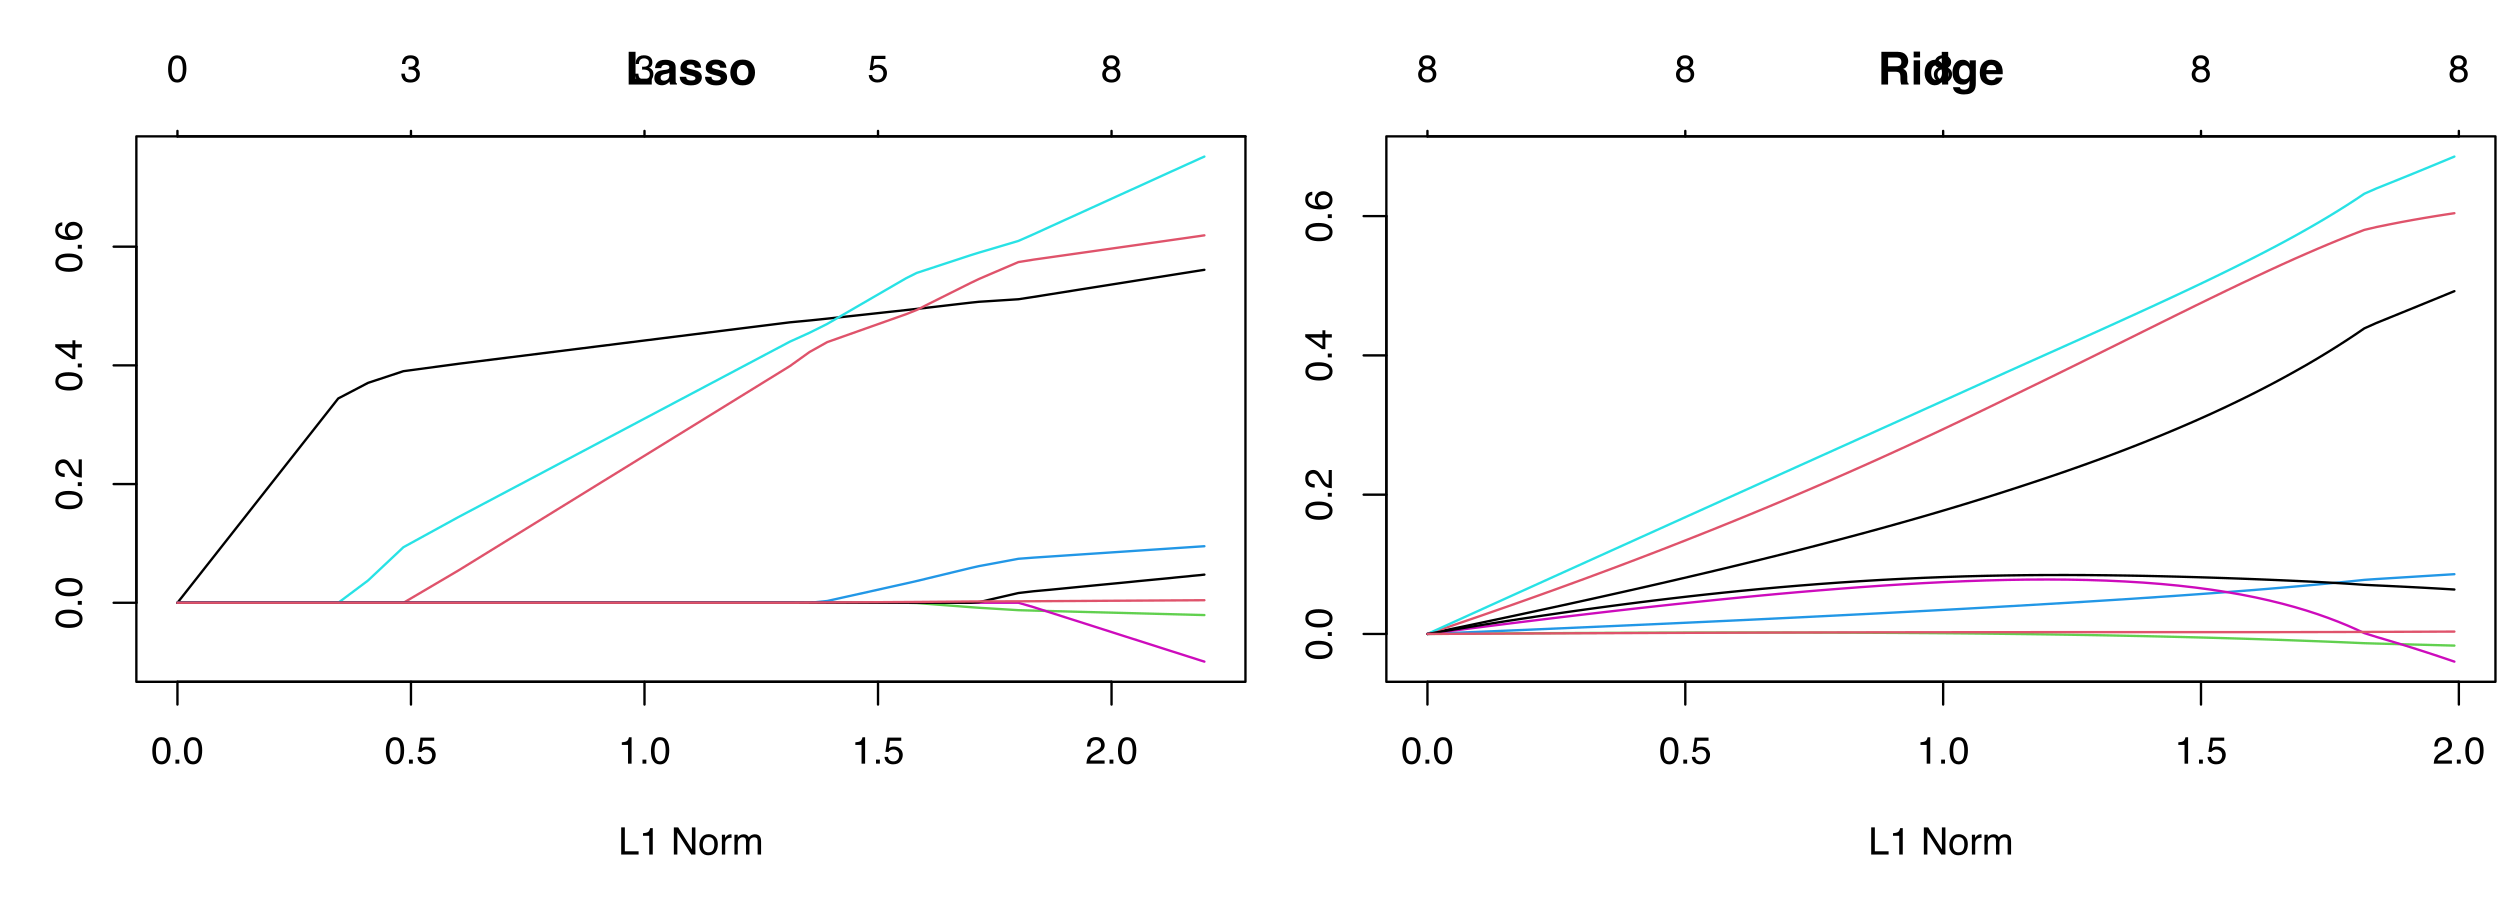 <?xml version="1.0" encoding="UTF-8"?>
<svg xmlns="http://www.w3.org/2000/svg" xmlns:xlink="http://www.w3.org/1999/xlink" width="792pt" height="288pt" viewBox="0 0 792 288" version="1.1">
<defs>
<g>
<symbol overflow="visible" id="glyph0-0">
<path style="stroke:none;" d="M 0.391 0 L 0.391 -8.609 L 7.219 -8.609 L 7.219 0 Z M 6.141 -1.078 L 6.141 -7.531 L 1.469 -7.531 L 1.469 -1.078 Z M 6.141 -1.078 "/>
</symbol>
<symbol overflow="visible" id="glyph0-1">
<path style="stroke:none;" d="M 3.25 -8.391 C 4.332 -8.391 5.117 -7.941 5.609 -7.047 C 5.984 -6.359 6.172 -5.41 6.172 -4.203 C 6.172 -3.066 6 -2.125 5.656 -1.375 C 5.164 -0.301 4.359 0.234 3.234 0.234 C 2.234 0.234 1.484 -0.203 0.984 -1.078 C 0.578 -1.816 0.375 -2.801 0.375 -4.031 C 0.375 -4.977 0.5 -5.797 0.75 -6.484 C 1.207 -7.754 2.039 -8.391 3.25 -8.391 Z M 3.234 -0.734 C 3.785 -0.734 4.223 -0.973 4.547 -1.453 C 4.867 -1.941 5.031 -2.848 5.031 -4.172 C 5.031 -5.117 4.91 -5.898 4.672 -6.516 C 4.441 -7.129 3.988 -7.438 3.312 -7.438 C 2.688 -7.438 2.227 -7.145 1.938 -6.562 C 1.656 -5.977 1.516 -5.117 1.516 -3.984 C 1.516 -3.129 1.609 -2.441 1.797 -1.922 C 2.078 -1.129 2.555 -0.734 3.234 -0.734 Z M 3.234 -0.734 "/>
</symbol>
<symbol overflow="visible" id="glyph0-2">
<path style="stroke:none;" d="M 1.031 -1.281 L 2.25 -1.281 L 2.25 0 L 1.031 0 Z M 1.031 -1.281 "/>
</symbol>
<symbol overflow="visible" id="glyph0-3">
<path style="stroke:none;" d="M 1.484 -2.141 C 1.555 -1.535 1.836 -1.117 2.328 -0.891 C 2.578 -0.773 2.863 -0.719 3.188 -0.719 C 3.812 -0.719 4.273 -0.914 4.578 -1.312 C 4.879 -1.707 5.031 -2.148 5.031 -2.641 C 5.031 -3.223 4.848 -3.676 4.484 -4 C 4.129 -4.32 3.703 -4.484 3.203 -4.484 C 2.836 -4.484 2.523 -4.41 2.266 -4.266 C 2.004 -4.129 1.785 -3.938 1.609 -3.688 L 0.688 -3.734 L 1.328 -8.25 L 5.688 -8.25 L 5.688 -7.234 L 2.125 -7.234 L 1.766 -4.906 C 1.961 -5.051 2.148 -5.16 2.328 -5.234 C 2.641 -5.359 3 -5.422 3.406 -5.422 C 4.176 -5.422 4.828 -5.172 5.359 -4.672 C 5.898 -4.18 6.172 -3.555 6.172 -2.797 C 6.172 -2.004 5.922 -1.301 5.422 -0.688 C 4.93 -0.082 4.148 0.219 3.078 0.219 C 2.398 0.219 1.797 0.023 1.266 -0.359 C 0.742 -0.742 0.453 -1.336 0.391 -2.141 Z M 1.484 -2.141 "/>
</symbol>
<symbol overflow="visible" id="glyph0-4">
<path style="stroke:none;" d="M 1.156 -5.938 L 1.156 -6.75 C 1.914 -6.82 2.441 -6.945 2.734 -7.125 C 3.035 -7.301 3.266 -7.711 3.422 -8.359 L 4.25 -8.359 L 4.25 0 L 3.125 0 L 3.125 -5.938 Z M 1.156 -5.938 "/>
</symbol>
<symbol overflow="visible" id="glyph0-5">
<path style="stroke:none;" d="M 0.375 0 C 0.414 -0.719 0.566 -1.344 0.828 -1.875 C 1.086 -2.414 1.594 -2.906 2.344 -3.344 L 3.469 -4 C 3.969 -4.289 4.32 -4.539 4.531 -4.75 C 4.852 -5.07 5.016 -5.441 5.016 -5.859 C 5.016 -6.348 4.863 -6.734 4.562 -7.016 C 4.27 -7.305 3.883 -7.453 3.406 -7.453 C 2.676 -7.453 2.176 -7.18 1.906 -6.641 C 1.75 -6.336 1.664 -5.93 1.656 -5.422 L 0.578 -5.422 C 0.586 -6.148 0.723 -6.742 0.984 -7.203 C 1.441 -8.016 2.25 -8.422 3.406 -8.422 C 4.363 -8.422 5.062 -8.16 5.5 -7.641 C 5.945 -7.117 6.172 -6.539 6.172 -5.906 C 6.172 -5.238 5.938 -4.664 5.469 -4.188 C 5.195 -3.906 4.707 -3.566 4 -3.172 L 3.188 -2.734 C 2.812 -2.523 2.516 -2.32 2.297 -2.125 C 1.898 -1.789 1.648 -1.414 1.547 -1 L 6.141 -1 L 6.141 0 Z M 0.375 0 "/>
</symbol>
<symbol overflow="visible" id="glyph0-6">
<path style="stroke:none;" d="M 0.922 -8.609 L 2.078 -8.609 L 2.078 -1.031 L 6.438 -1.031 L 6.438 0 L 0.922 0 Z M 0.922 -8.609 "/>
</symbol>
<symbol overflow="visible" id="glyph0-7">
<path style="stroke:none;" d=""/>
</symbol>
<symbol overflow="visible" id="glyph0-8">
<path style="stroke:none;" d="M 0.922 -8.609 L 2.297 -8.609 L 6.641 -1.641 L 6.641 -8.609 L 7.75 -8.609 L 7.75 0 L 6.438 0 L 2.031 -6.969 L 2.031 0 L 0.922 0 Z M 4.25 -8.609 Z M 4.25 -8.609 "/>
</symbol>
<symbol overflow="visible" id="glyph0-9">
<path style="stroke:none;" d="M 3.266 -0.688 C 3.961 -0.688 4.441 -0.945 4.703 -1.469 C 4.961 -2 5.094 -2.586 5.094 -3.234 C 5.094 -3.828 5 -4.305 4.812 -4.672 C 4.508 -5.242 4 -5.531 3.281 -5.531 C 2.633 -5.531 2.164 -5.285 1.875 -4.797 C 1.582 -4.305 1.438 -3.711 1.438 -3.016 C 1.438 -2.348 1.582 -1.789 1.875 -1.344 C 2.164 -0.906 2.629 -0.688 3.266 -0.688 Z M 3.312 -6.453 C 4.113 -6.453 4.789 -6.18 5.344 -5.641 C 5.906 -5.109 6.188 -4.316 6.188 -3.266 C 6.188 -2.254 5.941 -1.414 5.453 -0.75 C 4.961 -0.094 4.203 0.234 3.172 0.234 C 2.305 0.234 1.617 -0.055 1.109 -0.641 C 0.598 -1.234 0.344 -2.02 0.344 -3 C 0.344 -4.051 0.609 -4.891 1.141 -5.516 C 1.68 -6.141 2.406 -6.453 3.312 -6.453 Z M 3.266 -6.422 Z M 3.266 -6.422 "/>
</symbol>
<symbol overflow="visible" id="glyph0-10">
<path style="stroke:none;" d="M 0.797 -6.281 L 1.812 -6.281 L 1.812 -5.188 C 1.883 -5.406 2.082 -5.664 2.406 -5.969 C 2.727 -6.27 3.098 -6.422 3.516 -6.422 C 3.535 -6.422 3.566 -6.414 3.609 -6.406 C 3.66 -6.406 3.742 -6.398 3.859 -6.391 L 3.859 -5.281 C 3.797 -5.289 3.738 -5.297 3.688 -5.297 C 3.633 -5.297 3.578 -5.297 3.516 -5.297 C 2.984 -5.297 2.57 -5.125 2.281 -4.781 C 2 -4.445 1.859 -4.055 1.859 -3.609 L 1.859 0 L 0.797 0 Z M 0.797 -6.281 "/>
</symbol>
<symbol overflow="visible" id="glyph0-11">
<path style="stroke:none;" d="M 0.781 -6.281 L 1.812 -6.281 L 1.812 -5.391 C 2.062 -5.691 2.289 -5.914 2.5 -6.062 C 2.844 -6.301 3.238 -6.422 3.688 -6.422 C 4.188 -6.422 4.586 -6.297 4.891 -6.047 C 5.055 -5.91 5.211 -5.703 5.359 -5.422 C 5.586 -5.766 5.859 -6.016 6.172 -6.172 C 6.492 -6.336 6.852 -6.422 7.25 -6.422 C 8.094 -6.422 8.664 -6.113 8.969 -5.5 C 9.133 -5.176 9.219 -4.734 9.219 -4.172 L 9.219 0 L 8.125 0 L 8.125 -4.359 C 8.125 -4.773 8.02 -5.062 7.812 -5.219 C 7.602 -5.375 7.348 -5.453 7.047 -5.453 C 6.629 -5.453 6.27 -5.312 5.969 -5.031 C 5.676 -4.758 5.531 -4.301 5.531 -3.656 L 5.531 0 L 4.453 0 L 4.453 -4.094 C 4.453 -4.52 4.398 -4.832 4.297 -5.031 C 4.141 -5.32 3.844 -5.469 3.406 -5.469 C 3.008 -5.469 2.645 -5.312 2.312 -5 C 1.988 -4.695 1.828 -4.141 1.828 -3.328 L 1.828 0 L 0.781 0 Z M 0.781 -6.281 "/>
</symbol>
<symbol overflow="visible" id="glyph0-12">
<path style="stroke:none;" d="M 3.125 0.234 C 2.125 0.234 1.398 -0.035 0.953 -0.578 C 0.504 -1.129 0.281 -1.797 0.281 -2.578 L 1.391 -2.578 C 1.43 -2.035 1.531 -1.641 1.688 -1.391 C 1.969 -0.953 2.461 -0.734 3.172 -0.734 C 3.734 -0.734 4.18 -0.879 4.516 -1.172 C 4.848 -1.473 5.016 -1.859 5.016 -2.328 C 5.016 -2.898 4.836 -3.301 4.484 -3.531 C 4.129 -3.77 3.641 -3.891 3.016 -3.891 C 2.941 -3.891 2.867 -3.883 2.797 -3.875 C 2.723 -3.875 2.648 -3.875 2.578 -3.875 L 2.578 -4.812 C 2.691 -4.789 2.785 -4.781 2.859 -4.781 C 2.93 -4.781 3.008 -4.781 3.094 -4.781 C 3.488 -4.781 3.812 -4.844 4.062 -4.969 C 4.508 -5.188 4.734 -5.578 4.734 -6.141 C 4.734 -6.555 4.582 -6.875 4.281 -7.094 C 3.988 -7.32 3.645 -7.438 3.25 -7.438 C 2.551 -7.438 2.066 -7.203 1.797 -6.734 C 1.648 -6.484 1.566 -6.117 1.547 -5.641 L 0.5 -5.641 C 0.5 -6.266 0.625 -6.797 0.875 -7.234 C 1.301 -8.016 2.055 -8.406 3.141 -8.406 C 3.992 -8.406 4.656 -8.211 5.125 -7.828 C 5.594 -7.453 5.828 -6.898 5.828 -6.172 C 5.828 -5.66 5.691 -5.242 5.422 -4.922 C 5.242 -4.723 5.02 -4.566 4.75 -4.453 C 5.188 -4.328 5.531 -4.094 5.781 -3.75 C 6.031 -3.406 6.156 -2.984 6.156 -2.484 C 6.156 -1.68 5.891 -1.023 5.359 -0.516 C 4.836 -0.016 4.094 0.234 3.125 0.234 Z M 3.125 0.234 "/>
</symbol>
<symbol overflow="visible" id="glyph0-13">
<path style="stroke:none;" d="M 3.266 -4.875 C 3.734 -4.875 4.098 -5.004 4.359 -5.266 C 4.617 -5.523 4.75 -5.832 4.75 -6.188 C 4.75 -6.5 4.625 -6.785 4.375 -7.047 C 4.125 -7.316 3.742 -7.453 3.234 -7.453 C 2.723 -7.453 2.352 -7.316 2.125 -7.047 C 1.895 -6.785 1.781 -6.484 1.781 -6.141 C 1.781 -5.742 1.926 -5.43 2.219 -5.203 C 2.52 -4.984 2.867 -4.875 3.266 -4.875 Z M 3.328 -0.719 C 3.816 -0.719 4.223 -0.848 4.547 -1.109 C 4.867 -1.379 5.031 -1.773 5.031 -2.297 C 5.031 -2.836 4.863 -3.25 4.531 -3.531 C 4.195 -3.812 3.77 -3.953 3.25 -3.953 C 2.75 -3.953 2.336 -3.805 2.016 -3.516 C 1.703 -3.234 1.547 -2.836 1.547 -2.328 C 1.547 -1.891 1.691 -1.508 1.984 -1.188 C 2.273 -0.875 2.723 -0.719 3.328 -0.719 Z M 1.828 -4.469 C 1.535 -4.594 1.305 -4.738 1.141 -4.906 C 0.836 -5.219 0.688 -5.625 0.688 -6.125 C 0.688 -6.75 0.91 -7.285 1.359 -7.734 C 1.816 -8.191 2.457 -8.422 3.281 -8.422 C 4.094 -8.422 4.723 -8.207 5.172 -7.781 C 5.629 -7.352 5.859 -6.859 5.859 -6.297 C 5.859 -5.773 5.727 -5.348 5.469 -5.016 C 5.32 -4.836 5.094 -4.66 4.781 -4.484 C 5.125 -4.328 5.395 -4.145 5.594 -3.938 C 5.969 -3.539 6.156 -3.031 6.156 -2.406 C 6.156 -1.664 5.906 -1.039 5.406 -0.531 C 4.914 -0.02 4.219 0.234 3.312 0.234 C 2.488 0.234 1.797 0.016 1.234 -0.422 C 0.672 -0.867 0.391 -1.516 0.391 -2.359 C 0.391 -2.848 0.508 -3.273 0.75 -3.641 C 0.988 -4.004 1.348 -4.281 1.828 -4.469 Z M 1.828 -4.469 "/>
</symbol>
<symbol overflow="visible" id="glyph1-0">
<path style="stroke:none;" d="M 0 -0.391 L -8.609 -0.391 L -8.609 -7.219 L 0 -7.219 Z M -1.078 -6.141 L -7.531 -6.141 L -7.531 -1.469 L -1.078 -1.469 Z M -1.078 -6.141 "/>
</symbol>
<symbol overflow="visible" id="glyph1-1">
<path style="stroke:none;" d="M -8.391 -3.25 C -8.391 -4.332 -7.941 -5.117 -7.047 -5.609 C -6.359 -5.984 -5.41 -6.172 -4.203 -6.172 C -3.066 -6.172 -2.125 -6 -1.375 -5.656 C -0.301 -5.164 0.234 -4.359 0.234 -3.234 C 0.234 -2.234 -0.203 -1.484 -1.078 -0.984 C -1.816 -0.578 -2.801 -0.375 -4.031 -0.375 C -4.977 -0.375 -5.797 -0.5 -6.484 -0.75 C -7.754 -1.207 -8.391 -2.039 -8.391 -3.25 Z M -0.734 -3.234 C -0.734 -3.785 -0.973 -4.223 -1.453 -4.547 C -1.941 -4.867 -2.848 -5.031 -4.172 -5.031 C -5.117 -5.031 -5.898 -4.91 -6.516 -4.672 C -7.129 -4.441 -7.438 -3.988 -7.438 -3.312 C -7.438 -2.688 -7.145 -2.227 -6.562 -1.938 C -5.977 -1.656 -5.117 -1.516 -3.984 -1.516 C -3.129 -1.516 -2.441 -1.609 -1.922 -1.797 C -1.129 -2.078 -0.734 -2.555 -0.734 -3.234 Z M -0.734 -3.234 "/>
</symbol>
<symbol overflow="visible" id="glyph1-2">
<path style="stroke:none;" d="M -1.281 -1.031 L -1.281 -2.25 L 0 -2.25 L 0 -1.031 Z M -1.281 -1.031 "/>
</symbol>
<symbol overflow="visible" id="glyph1-3">
<path style="stroke:none;" d="M 0 -0.375 C -0.719 -0.414 -1.344 -0.566 -1.875 -0.828 C -2.414 -1.086 -2.906 -1.594 -3.344 -2.344 L -4 -3.469 C -4.289 -3.969 -4.539 -4.32 -4.75 -4.531 C -5.07 -4.852 -5.441 -5.016 -5.859 -5.016 C -6.348 -5.016 -6.734 -4.863 -7.016 -4.562 C -7.305 -4.27 -7.453 -3.883 -7.453 -3.406 C -7.453 -2.676 -7.18 -2.176 -6.641 -1.906 C -6.336 -1.75 -5.93 -1.664 -5.422 -1.656 L -5.422 -0.578 C -6.148 -0.586 -6.742 -0.723 -7.203 -0.984 C -8.016 -1.441 -8.422 -2.25 -8.422 -3.406 C -8.422 -4.363 -8.16 -5.062 -7.641 -5.5 C -7.117 -5.945 -6.539 -6.172 -5.906 -6.172 C -5.238 -6.172 -4.664 -5.938 -4.188 -5.469 C -3.906 -5.195 -3.566 -4.707 -3.172 -4 L -2.734 -3.188 C -2.523 -2.812 -2.32 -2.516 -2.125 -2.297 C -1.789 -1.898 -1.414 -1.648 -1 -1.547 L -1 -6.141 L 0 -6.141 Z M 0 -0.375 "/>
</symbol>
<symbol overflow="visible" id="glyph1-4">
<path style="stroke:none;" d="M -2.969 -3.969 L -6.781 -3.969 L -2.969 -1.281 Z M 0 -3.984 L -2.047 -3.984 L -2.047 -0.312 L -3.078 -0.312 L -8.422 -4.156 L -8.422 -5.047 L -2.969 -5.047 L -2.969 -6.281 L -2.047 -6.281 L -2.047 -5.047 L 0 -5.047 Z M 0 -3.984 "/>
</symbol>
<symbol overflow="visible" id="glyph1-5">
<path style="stroke:none;" d="M -8.422 -3.516 C -8.422 -4.453 -8.176 -5.102 -7.688 -5.469 C -7.207 -5.844 -6.707 -6.031 -6.188 -6.031 L -6.188 -4.984 C -6.52 -4.922 -6.781 -4.82 -6.969 -4.688 C -7.32 -4.426 -7.5 -4.039 -7.5 -3.531 C -7.5 -2.938 -7.223 -2.461 -6.672 -2.109 C -6.129 -1.766 -5.352 -1.578 -4.344 -1.547 C -4.695 -1.785 -4.961 -2.086 -5.141 -2.453 C -5.297 -2.785 -5.375 -3.16 -5.375 -3.578 C -5.375 -4.285 -5.148 -4.898 -4.703 -5.422 C -4.254 -5.941 -3.582 -6.203 -2.688 -6.203 C -1.926 -6.203 -1.25 -5.953 -0.656 -5.453 C -0.07 -4.961 0.219 -4.258 0.219 -3.344 C 0.219 -2.551 -0.078 -1.867 -0.672 -1.297 C -1.273 -0.734 -2.281 -0.453 -3.688 -0.453 C -4.727 -0.453 -5.613 -0.578 -6.344 -0.828 C -7.727 -1.316 -8.422 -2.211 -8.422 -3.516 Z M -0.719 -3.438 C -0.719 -3.988 -0.906 -4.398 -1.281 -4.672 C -1.656 -4.953 -2.098 -5.094 -2.609 -5.094 C -3.035 -5.094 -3.441 -4.969 -3.828 -4.719 C -4.211 -4.477 -4.406 -4.031 -4.406 -3.375 C -4.406 -2.926 -4.254 -2.531 -3.953 -2.188 C -3.66 -1.844 -3.211 -1.672 -2.609 -1.672 C -2.078 -1.672 -1.629 -1.828 -1.266 -2.141 C -0.898 -2.453 -0.719 -2.883 -0.719 -3.438 Z M -0.719 -3.438 "/>
</symbol>
<symbol overflow="visible" id="glyph2-0">
<path style="stroke:none;" d="M 1.078 -10.375 L 9.438 -10.375 L 9.438 0 L 1.078 0 Z M 8.141 -1.297 L 8.141 -9.078 L 2.375 -9.078 L 2.375 -1.297 Z M 8.141 -1.297 "/>
</symbol>
<symbol overflow="visible" id="glyph2-1">
<path style="stroke:none;" d="M 1.094 -10.375 L 3.266 -10.375 L 3.266 -1.859 L 8.406 -1.859 L 8.406 0 L 1.094 0 Z M 1.094 -10.375 "/>
</symbol>
<symbol overflow="visible" id="glyph2-2">
<path style="stroke:none;" d="M 1.219 -6.844 C 1.75 -7.508 2.66 -7.844 3.953 -7.844 C 4.797 -7.844 5.539 -7.676 6.188 -7.344 C 6.844 -7.008 7.172 -6.383 7.172 -5.469 L 7.172 -1.953 C 7.172 -1.703 7.176 -1.406 7.188 -1.062 C 7.195 -0.801 7.234 -0.625 7.297 -0.531 C 7.367 -0.438 7.469 -0.359 7.594 -0.297 L 7.594 0 L 5.422 0 C 5.359 -0.156 5.312 -0.301 5.281 -0.438 C 5.258 -0.57 5.242 -0.727 5.234 -0.906 C 4.953 -0.602 4.633 -0.348 4.281 -0.141 C 3.844 0.109 3.352 0.234 2.812 0.234 C 2.113 0.234 1.539 0.035 1.094 -0.359 C 0.645 -0.754 0.422 -1.316 0.422 -2.047 C 0.422 -2.984 0.781 -3.664 1.5 -4.094 C 1.906 -4.32 2.492 -4.484 3.266 -4.578 L 3.953 -4.656 C 4.316 -4.707 4.578 -4.77 4.734 -4.844 C 5.023 -4.957 5.172 -5.145 5.172 -5.406 C 5.172 -5.719 5.062 -5.93 4.844 -6.047 C 4.625 -6.172 4.305 -6.234 3.891 -6.234 C 3.41 -6.234 3.07 -6.117 2.875 -5.891 C 2.738 -5.711 2.645 -5.477 2.594 -5.188 L 0.656 -5.188 C 0.695 -5.852 0.883 -6.406 1.219 -6.844 Z M 2.719 -1.453 C 2.906 -1.297 3.133 -1.219 3.406 -1.219 C 3.832 -1.219 4.227 -1.344 4.594 -1.594 C 4.957 -1.852 5.145 -2.316 5.156 -2.984 L 5.156 -3.734 C 5.031 -3.648 4.906 -3.582 4.781 -3.531 C 4.656 -3.477 4.477 -3.43 4.25 -3.391 L 3.797 -3.312 C 3.379 -3.238 3.078 -3.145 2.891 -3.031 C 2.578 -2.852 2.422 -2.57 2.422 -2.188 C 2.422 -1.844 2.52 -1.598 2.719 -1.453 Z M 2.719 -1.453 "/>
</symbol>
<symbol overflow="visible" id="glyph2-3">
<path style="stroke:none;" d="M 6.219 -7.312 C 6.82 -6.926 7.164 -6.266 7.25 -5.328 L 5.25 -5.328 C 5.219 -5.586 5.145 -5.789 5.031 -5.938 C 4.812 -6.219 4.438 -6.359 3.906 -6.359 C 3.469 -6.359 3.156 -6.285 2.969 -6.141 C 2.781 -6.004 2.688 -5.848 2.688 -5.672 C 2.688 -5.441 2.785 -5.273 2.984 -5.172 C 3.18 -5.066 3.879 -4.879 5.078 -4.609 C 5.879 -4.422 6.477 -4.141 6.875 -3.766 C 7.27 -3.379 7.469 -2.898 7.469 -2.328 C 7.469 -1.566 7.18 -0.941 6.609 -0.453 C 6.047 0.023 5.176 0.266 4 0.266 C 2.789 0.266 1.898 0.008 1.328 -0.5 C 0.754 -1.008 0.469 -1.66 0.469 -2.453 L 2.5 -2.453 C 2.539 -2.086 2.629 -1.832 2.766 -1.688 C 3.016 -1.414 3.477 -1.281 4.156 -1.281 C 4.539 -1.281 4.848 -1.336 5.078 -1.453 C 5.316 -1.578 5.438 -1.754 5.438 -1.984 C 5.438 -2.211 5.344 -2.383 5.156 -2.5 C 4.969 -2.625 4.27 -2.828 3.062 -3.109 C 2.195 -3.328 1.586 -3.598 1.234 -3.922 C 0.879 -4.234 0.703 -4.691 0.703 -5.297 C 0.703 -6.004 0.977 -6.613 1.531 -7.125 C 2.082 -7.633 2.863 -7.891 3.875 -7.891 C 4.832 -7.891 5.613 -7.695 6.219 -7.312 Z M 6.219 -7.312 "/>
</symbol>
<symbol overflow="visible" id="glyph2-4">
<path style="stroke:none;" d="M 7.328 -6.703 C 7.973 -5.891 8.297 -4.926 8.297 -3.812 C 8.297 -2.688 7.973 -1.723 7.328 -0.922 C 6.68 -0.129 5.695 0.266 4.375 0.266 C 3.062 0.266 2.082 -0.129 1.438 -0.922 C 0.789 -1.723 0.469 -2.688 0.469 -3.812 C 0.469 -4.926 0.789 -5.883 1.438 -6.688 C 2.082 -7.5 3.062 -7.906 4.375 -7.906 C 5.695 -7.906 6.68 -7.504 7.328 -6.703 Z M 4.375 -6.219 C 3.789 -6.219 3.336 -6.008 3.016 -5.594 C 2.703 -5.176 2.547 -4.582 2.547 -3.812 C 2.547 -3.051 2.703 -2.457 3.016 -2.031 C 3.336 -1.613 3.789 -1.406 4.375 -1.406 C 4.957 -1.406 5.406 -1.613 5.719 -2.031 C 6.039 -2.457 6.203 -3.051 6.203 -3.812 C 6.203 -4.582 6.039 -5.176 5.719 -5.594 C 5.406 -6.008 4.957 -6.219 4.375 -6.219 Z M 4.375 -6.219 "/>
</symbol>
<symbol overflow="visible" id="glyph2-5">
<path style="stroke:none;" d="M 5.5 -4.062 L 3.266 -4.062 L 3.266 0 L 1.141 0 L 1.141 -10.375 L 6.234 -10.375 C 6.961 -10.352 7.52 -10.258 7.906 -10.094 C 8.301 -9.938 8.633 -9.695 8.906 -9.375 C 9.133 -9.113 9.312 -8.82 9.438 -8.5 C 9.57 -8.188 9.641 -7.828 9.641 -7.422 C 9.641 -6.922 9.516 -6.43 9.266 -5.953 C 9.016 -5.484 8.602 -5.148 8.031 -4.953 C 8.508 -4.754 8.848 -4.477 9.047 -4.125 C 9.242 -3.781 9.344 -3.242 9.344 -2.516 L 9.344 -1.812 C 9.344 -1.344 9.363 -1.02 9.406 -0.844 C 9.457 -0.582 9.586 -0.391 9.797 -0.266 L 9.797 0 L 7.422 0 C 7.348 -0.227 7.301 -0.414 7.281 -0.562 C 7.219 -0.844 7.188 -1.141 7.188 -1.453 L 7.172 -2.406 C 7.16 -3.07 7.035 -3.516 6.797 -3.734 C 6.566 -3.953 6.133 -4.062 5.5 -4.062 Z M 6.812 -5.953 C 7.25 -6.148 7.469 -6.539 7.469 -7.125 C 7.469 -7.75 7.258 -8.172 6.844 -8.391 C 6.602 -8.504 6.25 -8.562 5.781 -8.562 L 3.266 -8.562 L 3.266 -5.781 L 5.719 -5.781 C 6.207 -5.781 6.57 -5.836 6.812 -5.953 Z M 6.812 -5.953 "/>
</symbol>
<symbol overflow="visible" id="glyph2-6">
<path style="stroke:none;" d="M 3 -7.672 L 3 0 L 0.969 0 L 0.969 -7.672 Z M 3 -10.438 L 3 -8.578 L 0.969 -8.578 L 0.969 -10.438 Z M 3 -10.438 "/>
</symbol>
<symbol overflow="visible" id="glyph2-7">
<path style="stroke:none;" d="M 7.906 -10.359 L 7.906 0 L 5.969 0 L 5.969 -1.062 C 5.676 -0.602 5.348 -0.27 4.984 -0.062 C 4.617 0.133 4.164 0.234 3.625 0.234 C 2.727 0.234 1.973 -0.125 1.359 -0.844 C 0.742 -1.57 0.438 -2.504 0.438 -3.641 C 0.438 -4.941 0.738 -5.969 1.344 -6.719 C 1.945 -7.469 2.754 -7.844 3.766 -7.844 C 4.223 -7.844 4.633 -7.738 5 -7.531 C 5.363 -7.332 5.656 -7.055 5.875 -6.703 L 5.875 -10.359 Z M 2.516 -3.781 C 2.516 -3.07 2.656 -2.508 2.938 -2.094 C 3.207 -1.664 3.629 -1.453 4.203 -1.453 C 4.766 -1.453 5.191 -1.66 5.484 -2.078 C 5.785 -2.504 5.938 -3.051 5.938 -3.719 C 5.938 -4.656 5.695 -5.328 5.219 -5.734 C 4.938 -5.973 4.602 -6.094 4.219 -6.094 C 3.625 -6.094 3.191 -5.867 2.922 -5.422 C 2.648 -4.984 2.516 -4.438 2.516 -3.781 Z M 2.516 -3.781 "/>
</symbol>
<symbol overflow="visible" id="glyph2-8">
<path style="stroke:none;" d="M 3.109 1.344 C 3.316 1.531 3.676 1.625 4.188 1.625 C 4.914 1.625 5.398 1.379 5.641 0.891 C 5.797 0.578 5.875 0.055 5.875 -0.672 L 5.875 -1.156 C 5.688 -0.832 5.484 -0.586 5.266 -0.422 C 4.859 -0.117 4.336 0.031 3.703 0.031 C 2.723 0.031 1.938 -0.312 1.344 -1 C 0.758 -1.695 0.469 -2.633 0.469 -3.812 C 0.469 -4.945 0.75 -5.898 1.312 -6.672 C 1.883 -7.453 2.691 -7.844 3.734 -7.844 C 4.117 -7.844 4.453 -7.785 4.734 -7.672 C 5.223 -7.473 5.617 -7.102 5.922 -6.562 L 5.922 -7.672 L 7.859 -7.672 L 7.859 -0.391 C 7.859 0.598 7.691 1.344 7.359 1.844 C 6.785 2.707 5.691 3.141 4.078 3.141 C 3.098 3.141 2.297 2.945 1.672 2.562 C 1.055 2.176 0.711 1.602 0.641 0.844 L 2.828 0.844 C 2.879 1.07 2.973 1.238 3.109 1.344 Z M 2.766 -2.609 C 3.035 -1.961 3.523 -1.641 4.234 -1.641 C 4.703 -1.641 5.098 -1.816 5.422 -2.172 C 5.742 -2.523 5.906 -3.094 5.906 -3.875 C 5.906 -4.594 5.75 -5.141 5.438 -5.516 C 5.133 -5.898 4.723 -6.094 4.203 -6.094 C 3.504 -6.094 3.02 -5.766 2.75 -5.109 C 2.613 -4.754 2.547 -4.32 2.547 -3.812 C 2.547 -3.363 2.617 -2.961 2.766 -2.609 Z M 2.766 -2.609 "/>
</symbol>
<symbol overflow="visible" id="glyph2-9">
<path style="stroke:none;" d="M 7.5 -2.25 C 7.445 -1.789 7.207 -1.328 6.781 -0.859 C 6.125 -0.117 5.207 0.25 4.031 0.25 C 3.051 0.25 2.188 -0.062 1.438 -0.688 C 0.695 -1.312 0.328 -2.332 0.328 -3.75 C 0.328 -5.082 0.66 -6.102 1.328 -6.812 C 2.004 -7.52 2.879 -7.875 3.953 -7.875 C 4.598 -7.875 5.176 -7.754 5.688 -7.516 C 6.195 -7.273 6.617 -6.895 6.953 -6.375 C 7.254 -5.926 7.445 -5.398 7.531 -4.797 C 7.582 -4.441 7.602 -3.938 7.594 -3.281 L 2.344 -3.281 C 2.375 -2.508 2.617 -1.969 3.078 -1.656 C 3.348 -1.469 3.68 -1.375 4.078 -1.375 C 4.484 -1.375 4.816 -1.488 5.078 -1.719 C 5.223 -1.844 5.348 -2.02 5.453 -2.25 Z M 5.516 -4.594 C 5.484 -5.125 5.32 -5.523 5.031 -5.797 C 4.738 -6.078 4.379 -6.219 3.953 -6.219 C 3.492 -6.219 3.133 -6.07 2.875 -5.781 C 2.625 -5.488 2.469 -5.094 2.406 -4.594 Z M 5.516 -4.594 "/>
</symbol>
</g>
</defs>
<g id="surface34">
<rect x="0" y="0" width="792" height="288" style="fill:rgb(100%,100%,100%);fill-opacity:1;stroke:none;"/>
<path style="fill:none;stroke-width:0.75;stroke-linecap:round;stroke-linejoin:round;stroke:rgb(0%,0%,0%);stroke-opacity:1;stroke-miterlimit:10;" d="M 56.215 190.961 L 65.668 178.945 L 74.285 167.996 L 82.133 158.023 L 89.285 148.934 L 95.801 140.652 L 101.742 133.105 L 107.152 126.23 L 116.582 121.297 L 127.809 117.586 L 145.246 115.242 L 161.695 113.184 L 176.688 111.309 L 190.344 109.602 L 202.789 108.043 L 214.129 106.625 L 224.461 105.336 L 233.875 104.156 L 242.449 103.086 L 250.266 102.109 L 256.465 101.527 L 262.078 100.945 L 267.27 100.383 L 271.996 99.867 L 276.301 99.398 L 280.223 98.969 L 283.797 98.582 L 287.055 98.227 L 290.406 97.855 L 294.473 97.398 L 298.184 96.965 L 301.566 96.57 L 304.648 96.211 L 307.453 95.887 L 310.152 95.602 L 313.16 95.414 L 315.871 95.238 L 318.336 95.078 L 320.582 94.934 L 322.625 94.801 L 327.465 94.062 L 332.621 93.238 L 337.324 92.492 L 341.578 91.809 L 345.484 91.191 L 349.043 90.629 L 352.285 90.113 L 355.238 89.648 L 357.93 89.219 L 360.352 88.832 L 362.586 88.477 L 364.625 88.152 L 366.484 87.859 L 368.176 87.594 L 369.719 87.348 L 371.121 87.125 L 372.371 86.926 L 373.539 86.738 L 374.605 86.57 L 375.578 86.418 L 376.461 86.281 L 377.23 86.156 L 377.965 86.039 L 378.637 85.934 L 379.25 85.836 L 379.809 85.75 L 380.316 85.668 L 380.742 85.602 L 381.16 85.539 L 381.547 85.477 "/>
<path style="fill:none;stroke-width:0.75;stroke-linecap:round;stroke-linejoin:round;stroke:rgb(0%,0%,0%);stroke-opacity:1;stroke-miterlimit:10;" d="M 56.215 216 L 352.137 216 "/>
<path style="fill:none;stroke-width:0.75;stroke-linecap:round;stroke-linejoin:round;stroke:rgb(0%,0%,0%);stroke-opacity:1;stroke-miterlimit:10;" d="M 56.215 216 L 56.215 223.199 "/>
<path style="fill:none;stroke-width:0.75;stroke-linecap:round;stroke-linejoin:round;stroke:rgb(0%,0%,0%);stroke-opacity:1;stroke-miterlimit:10;" d="M 130.195 216 L 130.195 223.199 "/>
<path style="fill:none;stroke-width:0.75;stroke-linecap:round;stroke-linejoin:round;stroke:rgb(0%,0%,0%);stroke-opacity:1;stroke-miterlimit:10;" d="M 204.176 216 L 204.176 223.199 "/>
<path style="fill:none;stroke-width:0.75;stroke-linecap:round;stroke-linejoin:round;stroke:rgb(0%,0%,0%);stroke-opacity:1;stroke-miterlimit:10;" d="M 278.156 216 L 278.156 223.199 "/>
<path style="fill:none;stroke-width:0.75;stroke-linecap:round;stroke-linejoin:round;stroke:rgb(0%,0%,0%);stroke-opacity:1;stroke-miterlimit:10;" d="M 352.137 216 L 352.137 223.199 "/>
<g style="fill:rgb(0%,0%,0%);fill-opacity:1;">
  <use xlink:href="#glyph0-1" x="47.875" y="241.922"/>
  <use xlink:href="#glyph0-2" x="54.549" y="241.922"/>
  <use xlink:href="#glyph0-1" x="57.883" y="241.922"/>
</g>
<g style="fill:rgb(0%,0%,0%);fill-opacity:1;">
  <use xlink:href="#glyph0-1" x="121.855" y="241.922"/>
  <use xlink:href="#glyph0-2" x="128.529" y="241.922"/>
  <use xlink:href="#glyph0-3" x="131.863" y="241.922"/>
</g>
<g style="fill:rgb(0%,0%,0%);fill-opacity:1;">
  <use xlink:href="#glyph0-4" x="195.836" y="241.922"/>
  <use xlink:href="#glyph0-2" x="202.51" y="241.922"/>
  <use xlink:href="#glyph0-1" x="205.844" y="241.922"/>
</g>
<g style="fill:rgb(0%,0%,0%);fill-opacity:1;">
  <use xlink:href="#glyph0-4" x="269.816" y="241.922"/>
  <use xlink:href="#glyph0-2" x="276.49" y="241.922"/>
  <use xlink:href="#glyph0-3" x="279.824" y="241.922"/>
</g>
<g style="fill:rgb(0%,0%,0%);fill-opacity:1;">
  <use xlink:href="#glyph0-5" x="343.797" y="241.922"/>
  <use xlink:href="#glyph0-2" x="350.471" y="241.922"/>
  <use xlink:href="#glyph0-1" x="353.805" y="241.922"/>
</g>
<path style="fill:none;stroke-width:0.75;stroke-linecap:round;stroke-linejoin:round;stroke:rgb(0%,0%,0%);stroke-opacity:1;stroke-miterlimit:10;" d="M 43.199 190.961 L 43.199 78.145 "/>
<path style="fill:none;stroke-width:0.75;stroke-linecap:round;stroke-linejoin:round;stroke:rgb(0%,0%,0%);stroke-opacity:1;stroke-miterlimit:10;" d="M 43.199 190.961 L 36 190.961 "/>
<path style="fill:none;stroke-width:0.75;stroke-linecap:round;stroke-linejoin:round;stroke:rgb(0%,0%,0%);stroke-opacity:1;stroke-miterlimit:10;" d="M 43.199 153.355 L 36 153.355 "/>
<path style="fill:none;stroke-width:0.75;stroke-linecap:round;stroke-linejoin:round;stroke:rgb(0%,0%,0%);stroke-opacity:1;stroke-miterlimit:10;" d="M 43.199 115.75 L 36 115.75 "/>
<path style="fill:none;stroke-width:0.75;stroke-linecap:round;stroke-linejoin:round;stroke:rgb(0%,0%,0%);stroke-opacity:1;stroke-miterlimit:10;" d="M 43.199 78.145 L 36 78.145 "/>
<g style="fill:rgb(0%,0%,0%);fill-opacity:1;">
  <use xlink:href="#glyph1-1" x="25.922" y="199.301"/>
  <use xlink:href="#glyph1-2" x="25.922" y="192.627"/>
  <use xlink:href="#glyph1-1" x="25.922" y="189.293"/>
</g>
<g style="fill:rgb(0%,0%,0%);fill-opacity:1;">
  <use xlink:href="#glyph1-1" x="25.922" y="161.695"/>
  <use xlink:href="#glyph1-2" x="25.922" y="155.021"/>
  <use xlink:href="#glyph1-3" x="25.922" y="151.688"/>
</g>
<g style="fill:rgb(0%,0%,0%);fill-opacity:1;">
  <use xlink:href="#glyph1-1" x="25.922" y="124.09"/>
  <use xlink:href="#glyph1-2" x="25.922" y="117.416"/>
  <use xlink:href="#glyph1-4" x="25.922" y="114.082"/>
</g>
<g style="fill:rgb(0%,0%,0%);fill-opacity:1;">
  <use xlink:href="#glyph1-1" x="25.922" y="86.484"/>
  <use xlink:href="#glyph1-2" x="25.922" y="79.811"/>
  <use xlink:href="#glyph1-5" x="25.922" y="76.477"/>
</g>
<path style="fill:none;stroke-width:0.75;stroke-linecap:round;stroke-linejoin:round;stroke:rgb(0%,0%,0%);stroke-opacity:1;stroke-miterlimit:10;" d="M 43.199 216 L 394.559 216 L 394.559 43.199 L 43.199 43.199 Z M 43.199 216 "/>
<g style="fill:rgb(0%,0%,0%);fill-opacity:1;">
  <use xlink:href="#glyph2-1" x="198.07" y="26.781"/>
  <use xlink:href="#glyph2-2" x="206.866" y="26.781"/>
  <use xlink:href="#glyph2-3" x="214.875" y="26.781"/>
  <use xlink:href="#glyph2-3" x="222.884" y="26.781"/>
  <use xlink:href="#glyph2-4" x="230.892" y="26.781"/>
</g>
<g style="fill:rgb(0%,0%,0%);fill-opacity:1;">
  <use xlink:href="#glyph0-6" x="195.871" y="270.719"/>
  <use xlink:href="#glyph0-4" x="202.545" y="270.719"/>
  <use xlink:href="#glyph0-7" x="209.219" y="270.719"/>
  <use xlink:href="#glyph0-8" x="212.553" y="270.719"/>
  <use xlink:href="#glyph0-9" x="221.219" y="270.719"/>
  <use xlink:href="#glyph0-10" x="227.893" y="270.719"/>
  <use xlink:href="#glyph0-11" x="231.889" y="270.719"/>
</g>
<path style="fill:none;stroke-width:0.75;stroke-linecap:round;stroke-linejoin:round;stroke:rgb(87.451%,32.549%,41.961%);stroke-opacity:1;stroke-miterlimit:10;" d="M 56.215 190.961 L 127.809 190.961 L 145.246 180.707 L 161.695 170.566 L 176.688 161.324 L 190.344 152.902 L 202.789 145.23 L 214.129 138.238 L 224.461 131.867 L 233.875 126.062 L 242.449 120.773 L 250.266 115.953 L 256.465 111.512 L 262.078 108.375 L 267.27 106.543 L 271.996 104.867 L 276.301 103.344 L 280.223 101.957 L 283.797 100.691 L 287.055 99.539 L 290.406 98.199 L 294.473 96.148 L 298.184 94.293 L 301.566 92.605 L 304.648 91.066 L 307.453 89.664 L 310.152 88.375 L 313.16 87.078 L 315.871 85.918 L 318.336 84.863 L 320.582 83.906 L 322.625 83.027 L 327.465 82.246 L 332.621 81.516 L 337.324 80.848 L 341.578 80.246 L 345.484 79.691 L 349.043 79.188 L 352.285 78.727 L 355.238 78.305 L 357.93 77.926 L 360.352 77.582 L 362.586 77.262 L 364.625 76.973 L 366.484 76.711 L 368.176 76.469 L 369.719 76.25 L 371.121 76.051 L 372.371 75.871 L 373.539 75.703 L 374.605 75.555 L 375.578 75.414 L 376.461 75.289 L 377.23 75.176 L 377.965 75.07 L 378.637 74.977 L 379.25 74.891 L 379.809 74.809 L 380.316 74.738 L 380.742 74.668 L 381.16 74.609 L 381.547 74.555 "/>
<path style="fill:none;stroke-width:0.75;stroke-linecap:round;stroke-linejoin:round;stroke:rgb(38.039%,81.569%,30.98%);stroke-opacity:1;stroke-miterlimit:10;" d="M 56.215 190.961 L 287.055 190.961 L 290.406 191.043 L 294.473 191.355 L 298.184 191.641 L 301.566 191.898 L 304.648 192.133 L 307.453 192.348 L 310.152 192.543 L 313.16 192.723 L 315.871 192.891 L 318.336 193.043 L 320.582 193.18 L 322.625 193.305 L 327.465 193.441 L 332.621 193.578 L 337.324 193.699 L 341.578 193.812 L 345.484 193.914 L 349.043 194.008 L 352.285 194.09 L 355.238 194.168 L 357.93 194.238 L 360.352 194.301 L 362.586 194.359 L 364.625 194.41 L 366.484 194.461 L 368.176 194.504 L 369.719 194.543 L 371.121 194.582 L 372.371 194.613 L 373.539 194.645 L 374.605 194.672 L 375.578 194.695 L 376.461 194.719 L 377.23 194.742 L 377.965 194.758 L 378.637 194.777 L 379.25 194.793 L 379.809 194.809 L 380.316 194.82 L 380.742 194.832 L 381.16 194.844 L 381.547 194.852 "/>
<path style="fill:none;stroke-width:0.75;stroke-linecap:round;stroke-linejoin:round;stroke:rgb(13.333%,59.216%,90.196%);stroke-opacity:1;stroke-miterlimit:10;" d="M 56.215 190.961 L 256.465 190.961 L 262.078 190.391 L 267.27 189.234 L 271.996 188.184 L 276.301 187.227 L 280.223 186.352 L 283.797 185.555 L 287.055 184.832 L 290.406 184.066 L 294.473 183.086 L 298.184 182.191 L 301.566 181.375 L 304.648 180.633 L 307.453 179.953 L 310.152 179.34 L 313.16 178.789 L 315.871 178.285 L 318.336 177.824 L 320.582 177.406 L 322.625 177.023 L 327.465 176.652 L 332.621 176.309 L 337.324 175.992 L 341.578 175.707 L 345.484 175.445 L 349.043 175.211 L 352.285 174.992 L 355.238 174.797 L 357.93 174.617 L 360.352 174.453 L 362.586 174.305 L 364.625 174.168 L 366.484 174.047 L 368.176 173.934 L 369.719 173.832 L 371.121 173.738 L 372.371 173.652 L 373.539 173.574 L 374.605 173.504 L 375.578 173.438 L 376.461 173.379 L 377.23 173.328 L 377.965 173.281 L 378.637 173.234 L 379.25 173.195 L 379.809 173.156 L 380.316 173.125 L 380.742 173.094 L 381.16 173.066 L 381.547 173.043 "/>
<path style="fill:none;stroke-width:0.75;stroke-linecap:round;stroke-linejoin:round;stroke:rgb(15.686%,88.627%,89.804%);stroke-opacity:1;stroke-miterlimit:10;" d="M 56.215 190.961 L 107.152 190.961 L 116.582 183.91 L 127.809 173.352 L 145.246 163.793 L 161.695 155.09 L 176.688 147.156 L 190.344 139.93 L 202.789 133.344 L 214.129 127.34 L 224.461 121.875 L 233.875 116.891 L 242.449 112.352 L 250.266 108.219 L 256.465 105.414 L 262.078 102.609 L 267.27 99.594 L 271.996 96.859 L 276.301 94.367 L 280.223 92.098 L 283.797 90.027 L 287.055 88.145 L 290.406 86.465 L 294.473 85.133 L 298.184 83.91 L 301.566 82.801 L 304.648 81.789 L 307.453 80.863 L 310.152 80.023 L 313.16 79.141 L 315.871 78.336 L 318.336 77.602 L 320.582 76.938 L 322.625 76.328 L 327.465 74.195 L 332.621 71.84 L 337.324 69.699 L 341.578 67.77 L 345.484 65.988 L 349.043 64.367 L 352.285 62.891 L 355.238 61.547 L 357.93 60.32 L 360.352 59.23 L 362.586 58.211 L 364.625 57.281 L 366.484 56.434 L 368.176 55.66 L 369.719 54.957 L 371.121 54.316 L 372.371 53.762 L 373.539 53.227 L 374.605 52.742 L 375.578 52.297 L 376.461 51.891 L 377.23 51.559 L 377.965 51.223 L 378.637 50.914 L 379.25 50.633 L 379.809 50.375 L 380.316 50.145 L 380.742 49.965 L 381.16 49.777 L 381.547 49.602 "/>
<path style="fill:none;stroke-width:0.75;stroke-linecap:round;stroke-linejoin:round;stroke:rgb(80.392%,4.314%,73.725%);stroke-opacity:1;stroke-miterlimit:10;" d="M 56.215 190.961 L 322.625 190.961 L 327.465 192.348 L 332.621 194.012 L 337.324 195.516 L 341.578 196.863 L 345.484 198.109 L 349.043 199.246 L 352.285 200.281 L 355.238 201.227 L 357.93 202.086 L 360.352 202.848 L 362.586 203.562 L 364.625 204.215 L 366.484 204.809 L 368.176 205.352 L 369.719 205.844 L 371.121 206.293 L 372.371 206.684 L 373.539 207.055 L 374.605 207.398 L 375.578 207.707 L 376.461 207.992 L 377.23 208.23 L 377.965 208.461 L 378.637 208.676 L 379.25 208.875 L 379.809 209.055 L 380.316 209.219 L 380.742 209.348 L 381.16 209.477 L 381.547 209.602 "/>
<path style="fill:none;stroke-width:0.75;stroke-linecap:round;stroke-linejoin:round;stroke:rgb(0%,0%,0%);stroke-opacity:1;stroke-miterlimit:10;" d="M 56.215 190.961 L 307.453 190.961 L 310.152 190.777 L 313.16 190.059 L 315.871 189.43 L 318.336 188.863 L 320.582 188.344 L 322.625 187.871 L 327.465 187.305 L 332.621 186.836 L 337.324 186.379 L 341.578 185.957 L 345.484 185.578 L 349.043 185.234 L 352.285 184.922 L 355.238 184.637 L 357.93 184.375 L 360.352 184.125 L 362.586 183.91 L 364.625 183.715 L 366.484 183.535 L 368.176 183.375 L 369.719 183.227 L 371.121 183.09 L 372.371 182.953 L 373.539 182.84 L 374.605 182.738 L 375.578 182.648 L 376.461 182.562 L 377.23 182.473 L 377.965 182.398 L 378.637 182.336 L 379.25 182.277 L 379.809 182.227 L 380.316 182.18 L 380.742 182.125 L 381.16 182.078 L 381.547 182.039 "/>
<path style="fill:none;stroke-width:0.75;stroke-linecap:round;stroke-linejoin:round;stroke:rgb(87.451%,32.549%,41.961%);stroke-opacity:1;stroke-miterlimit:10;" d="M 56.215 190.961 L 250.266 190.961 L 256.465 190.918 L 262.078 190.875 L 267.27 190.84 L 271.996 190.812 L 276.301 190.785 L 280.223 190.758 L 283.797 190.734 L 287.055 190.715 L 290.406 190.691 L 294.473 190.656 L 298.184 190.625 L 301.566 190.598 L 304.648 190.57 L 307.453 190.547 L 310.152 190.527 L 313.16 190.52 L 315.871 190.512 L 318.336 190.508 L 320.582 190.5 L 322.625 190.496 L 327.465 190.469 L 332.621 190.438 L 337.324 190.41 L 341.578 190.387 L 345.484 190.363 L 349.043 190.34 L 352.285 190.32 L 355.238 190.305 L 357.93 190.289 L 360.352 190.273 L 362.586 190.262 L 364.625 190.25 L 366.484 190.238 L 368.176 190.227 L 369.719 190.219 L 371.121 190.211 L 372.371 190.203 L 373.539 190.195 L 374.605 190.191 L 375.578 190.184 L 376.461 190.18 L 377.23 190.176 L 377.965 190.172 L 378.637 190.168 L 379.25 190.164 L 379.809 190.16 L 380.316 190.156 L 380.742 190.152 L 381.16 190.152 L 381.547 190.148 "/>
<path style="fill:none;stroke-width:0.75;stroke-linecap:round;stroke-linejoin:round;stroke:rgb(0%,0%,0%);stroke-opacity:1;stroke-miterlimit:10;" d="M 56.215 43.199 L 394.559 43.199 "/>
<path style="fill:none;stroke-width:0.75;stroke-linecap:round;stroke-linejoin:round;stroke:rgb(0%,0%,0%);stroke-opacity:1;stroke-miterlimit:10;" d="M 56.215 43.199 L 56.215 41.473 "/>
<path style="fill:none;stroke-width:0.75;stroke-linecap:round;stroke-linejoin:round;stroke:rgb(0%,0%,0%);stroke-opacity:1;stroke-miterlimit:10;" d="M 130.195 43.199 L 130.195 41.473 "/>
<path style="fill:none;stroke-width:0.75;stroke-linecap:round;stroke-linejoin:round;stroke:rgb(0%,0%,0%);stroke-opacity:1;stroke-miterlimit:10;" d="M 204.176 43.199 L 204.176 41.473 "/>
<path style="fill:none;stroke-width:0.75;stroke-linecap:round;stroke-linejoin:round;stroke:rgb(0%,0%,0%);stroke-opacity:1;stroke-miterlimit:10;" d="M 278.156 43.199 L 278.156 41.473 "/>
<path style="fill:none;stroke-width:0.75;stroke-linecap:round;stroke-linejoin:round;stroke:rgb(0%,0%,0%);stroke-opacity:1;stroke-miterlimit:10;" d="M 352.137 43.199 L 352.137 41.473 "/>
<g style="fill:rgb(0%,0%,0%);fill-opacity:1;">
  <use xlink:href="#glyph0-1" x="52.879" y="25.922"/>
</g>
<g style="fill:rgb(0%,0%,0%);fill-opacity:1;">
  <use xlink:href="#glyph0-12" x="126.859" y="25.922"/>
</g>
<g style="fill:rgb(0%,0%,0%);fill-opacity:1;">
  <use xlink:href="#glyph0-12" x="200.84" y="25.922"/>
</g>
<g style="fill:rgb(0%,0%,0%);fill-opacity:1;">
  <use xlink:href="#glyph0-3" x="274.82" y="25.922"/>
</g>
<g style="fill:rgb(0%,0%,0%);fill-opacity:1;">
  <use xlink:href="#glyph0-13" x="348.801" y="25.922"/>
</g>
<path style="fill:none;stroke-width:0.75;stroke-linecap:round;stroke-linejoin:round;stroke:rgb(0%,0%,0%);stroke-opacity:1;stroke-miterlimit:10;" d="M 452.215 200.836 L 453.355 200.602 L 453.465 200.578 L 453.586 200.555 L 453.719 200.523 L 453.867 200.496 L 454.027 200.461 L 454.199 200.426 L 454.395 200.387 L 454.602 200.344 L 454.836 200.293 L 455.086 200.242 L 455.363 200.184 L 455.668 200.121 L 456 200.051 L 456.359 199.977 L 456.758 199.895 L 457.191 199.805 L 457.668 199.707 L 458.188 199.598 L 458.754 199.48 L 459.375 199.352 L 460.051 199.207 L 460.789 199.055 L 461.598 198.887 L 462.477 198.703 L 463.434 198.504 L 464.473 198.285 L 465.605 198.047 L 466.84 197.789 L 468.176 197.508 L 469.629 197.199 L 471.199 196.867 L 472.902 196.508 L 474.746 196.117 L 476.734 195.695 L 478.879 195.238 L 481.191 194.746 L 483.676 194.211 L 486.34 193.641 L 489.195 193.023 L 492.25 192.359 L 495.512 191.652 L 498.984 190.891 L 502.672 190.078 L 506.578 189.215 L 510.711 188.293 L 515.07 187.316 L 519.648 186.281 L 524.453 185.188 L 529.473 184.031 L 534.707 182.812 L 540.145 181.535 L 545.773 180.199 L 551.586 178.797 L 557.562 177.336 L 563.695 175.816 L 569.961 174.238 L 576.344 172.602 L 582.82 170.906 L 589.375 169.16 L 595.988 167.359 L 602.633 165.504 L 609.289 163.605 L 615.941 161.656 L 622.562 159.664 L 629.137 157.633 L 635.648 155.559 L 642.148 153.449 L 648.605 151.305 L 654.957 149.129 L 661.188 146.926 L 667.285 144.703 L 673.234 142.457 L 679.031 140.191 L 684.66 137.918 L 690.113 135.637 L 695.379 133.359 L 700.469 131.082 L 705.363 128.809 L 710.062 126.551 L 714.57 124.309 L 718.875 122.09 L 722.984 119.902 L 726.895 117.746 L 730.617 115.641 L 734.145 113.57 L 737.48 111.551 L 740.629 109.582 L 743.598 107.672 L 746.391 105.82 L 749.008 104.031 L 752.859 102.312 L 756.93 100.66 L 760.82 99.078 L 764.527 97.57 L 768.051 96.129 L 771.395 94.762 L 774.559 93.465 L 777.547 92.242 "/>
<path style="fill:none;stroke-width:0.75;stroke-linecap:round;stroke-linejoin:round;stroke:rgb(0%,0%,0%);stroke-opacity:1;stroke-miterlimit:10;" d="M 452.215 216 L 778.965 216 "/>
<path style="fill:none;stroke-width:0.75;stroke-linecap:round;stroke-linejoin:round;stroke:rgb(0%,0%,0%);stroke-opacity:1;stroke-miterlimit:10;" d="M 452.215 216 L 452.215 223.199 "/>
<path style="fill:none;stroke-width:0.75;stroke-linecap:round;stroke-linejoin:round;stroke:rgb(0%,0%,0%);stroke-opacity:1;stroke-miterlimit:10;" d="M 533.902 216 L 533.902 223.199 "/>
<path style="fill:none;stroke-width:0.75;stroke-linecap:round;stroke-linejoin:round;stroke:rgb(0%,0%,0%);stroke-opacity:1;stroke-miterlimit:10;" d="M 615.59 216 L 615.59 223.199 "/>
<path style="fill:none;stroke-width:0.75;stroke-linecap:round;stroke-linejoin:round;stroke:rgb(0%,0%,0%);stroke-opacity:1;stroke-miterlimit:10;" d="M 697.277 216 L 697.277 223.199 "/>
<path style="fill:none;stroke-width:0.75;stroke-linecap:round;stroke-linejoin:round;stroke:rgb(0%,0%,0%);stroke-opacity:1;stroke-miterlimit:10;" d="M 778.965 216 L 778.965 223.199 "/>
<g style="fill:rgb(0%,0%,0%);fill-opacity:1;">
  <use xlink:href="#glyph0-1" x="443.875" y="241.922"/>
  <use xlink:href="#glyph0-2" x="450.549" y="241.922"/>
  <use xlink:href="#glyph0-1" x="453.883" y="241.922"/>
</g>
<g style="fill:rgb(0%,0%,0%);fill-opacity:1;">
  <use xlink:href="#glyph0-1" x="525.562" y="241.922"/>
  <use xlink:href="#glyph0-2" x="532.236" y="241.922"/>
  <use xlink:href="#glyph0-3" x="535.57" y="241.922"/>
</g>
<g style="fill:rgb(0%,0%,0%);fill-opacity:1;">
  <use xlink:href="#glyph0-4" x="607.25" y="241.922"/>
  <use xlink:href="#glyph0-2" x="613.924" y="241.922"/>
  <use xlink:href="#glyph0-1" x="617.258" y="241.922"/>
</g>
<g style="fill:rgb(0%,0%,0%);fill-opacity:1;">
  <use xlink:href="#glyph0-4" x="688.938" y="241.922"/>
  <use xlink:href="#glyph0-2" x="695.611" y="241.922"/>
  <use xlink:href="#glyph0-3" x="698.945" y="241.922"/>
</g>
<g style="fill:rgb(0%,0%,0%);fill-opacity:1;">
  <use xlink:href="#glyph0-5" x="770.625" y="241.922"/>
  <use xlink:href="#glyph0-2" x="777.299" y="241.922"/>
  <use xlink:href="#glyph0-1" x="780.633" y="241.922"/>
</g>
<path style="fill:none;stroke-width:0.75;stroke-linecap:round;stroke-linejoin:round;stroke:rgb(0%,0%,0%);stroke-opacity:1;stroke-miterlimit:10;" d="M 439.199 200.836 L 439.199 68.457 "/>
<path style="fill:none;stroke-width:0.75;stroke-linecap:round;stroke-linejoin:round;stroke:rgb(0%,0%,0%);stroke-opacity:1;stroke-miterlimit:10;" d="M 439.199 200.836 L 432 200.836 "/>
<path style="fill:none;stroke-width:0.75;stroke-linecap:round;stroke-linejoin:round;stroke:rgb(0%,0%,0%);stroke-opacity:1;stroke-miterlimit:10;" d="M 439.199 156.711 L 432 156.711 "/>
<path style="fill:none;stroke-width:0.75;stroke-linecap:round;stroke-linejoin:round;stroke:rgb(0%,0%,0%);stroke-opacity:1;stroke-miterlimit:10;" d="M 439.199 112.586 L 432 112.586 "/>
<path style="fill:none;stroke-width:0.75;stroke-linecap:round;stroke-linejoin:round;stroke:rgb(0%,0%,0%);stroke-opacity:1;stroke-miterlimit:10;" d="M 439.199 68.457 L 432 68.457 "/>
<g style="fill:rgb(0%,0%,0%);fill-opacity:1;">
  <use xlink:href="#glyph1-1" x="421.922" y="209.176"/>
  <use xlink:href="#glyph1-2" x="421.922" y="202.502"/>
  <use xlink:href="#glyph1-1" x="421.922" y="199.168"/>
</g>
<g style="fill:rgb(0%,0%,0%);fill-opacity:1;">
  <use xlink:href="#glyph1-1" x="421.922" y="165.051"/>
  <use xlink:href="#glyph1-2" x="421.922" y="158.377"/>
  <use xlink:href="#glyph1-3" x="421.922" y="155.043"/>
</g>
<g style="fill:rgb(0%,0%,0%);fill-opacity:1;">
  <use xlink:href="#glyph1-1" x="421.922" y="120.926"/>
  <use xlink:href="#glyph1-2" x="421.922" y="114.252"/>
  <use xlink:href="#glyph1-4" x="421.922" y="110.918"/>
</g>
<g style="fill:rgb(0%,0%,0%);fill-opacity:1;">
  <use xlink:href="#glyph1-1" x="421.922" y="76.797"/>
  <use xlink:href="#glyph1-2" x="421.922" y="70.123"/>
  <use xlink:href="#glyph1-5" x="421.922" y="66.789"/>
</g>
<path style="fill:none;stroke-width:0.75;stroke-linecap:round;stroke-linejoin:round;stroke:rgb(0%,0%,0%);stroke-opacity:1;stroke-miterlimit:10;" d="M 439.199 216 L 790.559 216 L 790.559 43.199 L 439.199 43.199 Z M 439.199 216 "/>
<g style="fill:rgb(0%,0%,0%);fill-opacity:1;">
  <use xlink:href="#glyph2-5" x="594.879" y="26.781"/>
  <use xlink:href="#glyph2-6" x="605.278" y="26.781"/>
  <use xlink:href="#glyph2-7" x="609.279" y="26.781"/>
  <use xlink:href="#glyph2-8" x="618.075" y="26.781"/>
  <use xlink:href="#glyph2-9" x="626.871" y="26.781"/>
</g>
<g style="fill:rgb(0%,0%,0%);fill-opacity:1;">
  <use xlink:href="#glyph0-6" x="591.871" y="270.719"/>
  <use xlink:href="#glyph0-4" x="598.545" y="270.719"/>
  <use xlink:href="#glyph0-7" x="605.219" y="270.719"/>
  <use xlink:href="#glyph0-8" x="608.553" y="270.719"/>
  <use xlink:href="#glyph0-9" x="617.219" y="270.719"/>
  <use xlink:href="#glyph0-10" x="623.893" y="270.719"/>
  <use xlink:href="#glyph0-11" x="627.889" y="270.719"/>
</g>
<path style="fill:none;stroke-width:0.75;stroke-linecap:round;stroke-linejoin:round;stroke:rgb(87.451%,32.549%,41.961%);stroke-opacity:1;stroke-miterlimit:10;" d="M 452.215 200.836 L 453.355 200.453 L 453.465 200.418 L 453.586 200.375 L 453.719 200.332 L 453.867 200.281 L 454.027 200.227 L 454.199 200.168 L 454.395 200.105 L 454.602 200.031 L 454.836 199.957 L 455.086 199.871 L 455.363 199.777 L 455.668 199.676 L 456 199.562 L 456.359 199.438 L 456.758 199.305 L 457.191 199.156 L 457.668 198.996 L 458.188 198.82 L 458.754 198.629 L 459.375 198.418 L 460.051 198.188 L 460.789 197.938 L 461.598 197.66 L 462.477 197.359 L 463.434 197.035 L 464.473 196.676 L 465.605 196.289 L 466.84 195.863 L 468.176 195.402 L 469.629 194.902 L 471.199 194.355 L 472.902 193.762 L 474.746 193.121 L 476.734 192.426 L 478.879 191.672 L 481.191 190.855 L 483.676 189.977 L 486.34 189.027 L 489.195 188.004 L 492.25 186.906 L 495.512 185.723 L 498.984 184.457 L 502.672 183.105 L 506.578 181.656 L 510.711 180.117 L 515.07 178.477 L 519.648 176.734 L 524.453 174.895 L 529.473 172.945 L 534.707 170.895 L 540.145 168.738 L 545.773 166.48 L 551.586 164.117 L 557.562 161.656 L 563.695 159.094 L 569.961 156.441 L 576.344 153.699 L 582.82 150.875 L 589.375 147.977 L 595.988 145.012 L 602.633 141.984 L 609.289 138.91 L 615.941 135.793 L 622.562 132.648 L 629.137 129.488 L 635.648 126.32 L 642.148 123.156 L 648.605 120.016 L 654.957 116.902 L 661.188 113.832 L 667.285 110.812 L 673.234 107.863 L 679.031 104.984 L 684.66 102.195 L 690.113 99.496 L 695.379 96.906 L 700.469 94.422 L 705.363 92.051 L 710.062 89.801 L 714.57 87.668 L 718.875 85.656 L 722.984 83.77 L 726.895 82.004 L 730.617 80.371 L 734.145 78.844 L 737.48 77.434 L 740.629 76.133 L 743.598 74.934 L 746.391 73.84 L 749.008 72.836 L 752.859 71.926 L 756.93 71.094 L 760.82 70.34 L 764.527 69.66 L 768.051 69.047 L 771.395 68.492 L 774.559 67.992 L 777.547 67.543 "/>
<path style="fill:none;stroke-width:0.75;stroke-linecap:round;stroke-linejoin:round;stroke:rgb(38.039%,81.569%,30.98%);stroke-opacity:1;stroke-miterlimit:10;" d="M 452.215 200.836 L 453.355 200.828 L 453.586 200.828 L 453.719 200.824 L 454.027 200.824 L 454.199 200.82 L 454.602 200.82 L 454.836 200.816 L 455.086 200.816 L 455.363 200.812 L 455.668 200.812 L 456 200.809 L 456.359 200.805 L 456.758 200.805 L 457.191 200.801 L 457.668 200.797 L 458.188 200.793 L 458.754 200.789 L 459.375 200.785 L 460.051 200.781 L 460.789 200.773 L 461.598 200.77 L 462.477 200.762 L 463.434 200.754 L 464.473 200.746 L 465.605 200.738 L 466.84 200.73 L 468.176 200.723 L 469.629 200.711 L 471.199 200.703 L 472.902 200.691 L 474.746 200.68 L 476.734 200.668 L 478.879 200.652 L 481.191 200.641 L 483.676 200.625 L 486.34 200.609 L 489.195 200.594 L 492.25 200.574 L 495.512 200.559 L 498.984 200.539 L 502.672 200.523 L 506.578 200.504 L 510.711 200.488 L 515.07 200.469 L 519.648 200.453 L 524.453 200.438 L 529.473 200.422 L 534.707 200.41 L 540.145 200.398 L 545.773 200.391 L 551.586 200.387 L 563.695 200.387 L 569.961 200.395 L 576.344 200.406 L 582.82 200.426 L 589.375 200.449 L 595.988 200.477 L 602.633 200.516 L 609.289 200.559 L 615.941 200.609 L 622.562 200.668 L 629.137 200.734 L 635.648 200.809 L 642.148 200.891 L 648.605 200.977 L 654.957 201.074 L 661.188 201.176 L 667.285 201.285 L 673.234 201.402 L 679.031 201.52 L 684.66 201.648 L 690.113 201.777 L 695.379 201.91 L 700.469 202.043 L 705.363 202.184 L 710.062 202.32 L 714.57 202.461 L 718.875 202.602 L 722.984 202.738 L 726.895 202.879 L 730.617 203.016 L 734.145 203.148 L 737.48 203.277 L 740.629 203.406 L 743.598 203.531 L 746.391 203.652 L 749.008 203.766 L 752.859 203.879 L 756.93 203.984 L 760.82 204.09 L 764.527 204.188 L 768.051 204.277 L 771.395 204.367 L 774.559 204.449 L 777.547 204.527 "/>
<path style="fill:none;stroke-width:0.75;stroke-linecap:round;stroke-linejoin:round;stroke:rgb(13.333%,59.216%,90.196%);stroke-opacity:1;stroke-miterlimit:10;" d="M 452.215 200.836 L 453.355 200.789 L 453.465 200.785 L 453.586 200.781 L 453.719 200.773 L 453.867 200.77 L 454.027 200.762 L 454.199 200.754 L 454.395 200.746 L 454.602 200.738 L 454.836 200.73 L 455.086 200.719 L 455.363 200.707 L 455.668 200.695 L 456 200.68 L 456.359 200.668 L 456.758 200.648 L 457.191 200.633 L 457.668 200.613 L 458.188 200.59 L 458.754 200.566 L 459.375 200.543 L 460.051 200.512 L 460.789 200.484 L 461.598 200.449 L 462.477 200.414 L 463.434 200.371 L 464.473 200.328 L 465.605 200.281 L 466.84 200.23 L 468.176 200.176 L 469.629 200.113 L 471.199 200.047 L 472.902 199.977 L 474.746 199.898 L 476.734 199.812 L 478.879 199.723 L 481.191 199.625 L 483.676 199.52 L 486.34 199.402 L 489.195 199.281 L 492.25 199.148 L 495.512 199.008 L 498.984 198.855 L 502.672 198.695 L 506.578 198.523 L 510.711 198.34 L 515.07 198.145 L 519.648 197.941 L 524.453 197.723 L 529.473 197.496 L 534.707 197.254 L 540.145 197.004 L 545.773 196.738 L 551.586 196.465 L 557.562 196.18 L 563.695 195.883 L 569.961 195.578 L 576.344 195.262 L 582.82 194.938 L 589.375 194.605 L 595.988 194.266 L 602.633 193.918 L 609.289 193.562 L 615.941 193.203 L 622.562 192.84 L 629.137 192.469 L 635.648 192.098 L 642.148 191.723 L 648.605 191.344 L 654.957 190.965 L 661.188 190.586 L 667.285 190.203 L 673.234 189.824 L 679.031 189.445 L 684.66 189.066 L 690.113 188.691 L 695.379 188.316 L 700.469 187.945 L 705.363 187.582 L 710.062 187.219 L 714.57 186.863 L 718.875 186.512 L 722.984 186.168 L 726.895 185.828 L 730.617 185.496 L 734.145 185.172 L 737.48 184.859 L 740.629 184.555 L 743.598 184.262 L 746.391 183.977 L 749.008 183.703 L 752.859 183.438 L 756.93 183.184 L 760.82 182.945 L 764.527 182.715 L 768.051 182.492 L 771.395 182.285 L 774.559 182.09 L 777.547 181.902 "/>
<path style="fill:none;stroke-width:0.75;stroke-linecap:round;stroke-linejoin:round;stroke:rgb(15.686%,88.627%,89.804%);stroke-opacity:1;stroke-miterlimit:10;" d="M 452.215 200.836 L 453.355 200.32 L 453.465 200.27 L 453.586 200.215 L 453.719 200.152 L 453.867 200.086 L 454.027 200.016 L 454.199 199.934 L 454.395 199.848 L 454.602 199.75 L 454.836 199.648 L 455.086 199.531 L 455.363 199.406 L 455.668 199.27 L 456 199.117 L 456.359 198.953 L 456.758 198.773 L 457.191 198.578 L 457.668 198.359 L 458.188 198.125 L 458.754 197.867 L 459.375 197.586 L 460.051 197.277 L 460.789 196.941 L 461.598 196.578 L 462.477 196.18 L 463.434 195.746 L 464.473 195.273 L 465.605 194.758 L 466.84 194.199 L 468.176 193.594 L 469.629 192.934 L 471.199 192.219 L 472.902 191.449 L 474.746 190.613 L 476.734 189.711 L 478.879 188.738 L 481.191 187.691 L 483.676 186.566 L 486.34 185.359 L 489.195 184.062 L 492.25 182.68 L 495.512 181.203 L 498.984 179.633 L 502.672 177.961 L 506.578 176.195 L 510.711 174.324 L 515.07 172.355 L 519.648 170.281 L 524.453 168.113 L 529.473 165.844 L 534.707 163.48 L 540.145 161.023 L 545.773 158.48 L 551.586 155.859 L 557.562 153.16 L 563.695 150.395 L 569.961 147.57 L 576.344 144.691 L 582.82 141.773 L 589.375 138.816 L 595.988 135.836 L 602.633 132.84 L 609.289 129.836 L 615.941 126.832 L 622.562 123.84 L 629.137 120.863 L 635.648 117.91 L 642.148 114.988 L 648.605 112.102 L 654.957 109.254 L 661.188 106.457 L 667.285 103.703 L 673.234 101 L 679.031 98.355 L 684.66 95.762 L 690.113 93.223 L 695.379 90.742 L 700.469 88.309 L 705.363 85.93 L 710.062 83.602 L 714.57 81.328 L 718.875 79.105 L 722.984 76.934 L 726.895 74.812 L 730.617 72.723 L 734.145 70.699 L 737.48 68.727 L 740.629 66.805 L 743.598 64.941 L 746.391 63.133 L 749.008 61.379 L 752.859 59.688 L 756.93 58.055 L 760.82 56.484 L 764.527 54.98 L 768.051 53.535 L 771.395 52.16 L 774.559 50.848 L 777.547 49.602 "/>
<path style="fill:none;stroke-width:0.75;stroke-linecap:round;stroke-linejoin:round;stroke:rgb(80.392%,4.314%,73.725%);stroke-opacity:1;stroke-miterlimit:10;" d="M 452.215 200.836 L 453.355 200.688 L 453.465 200.676 L 453.586 200.66 L 453.719 200.641 L 453.867 200.621 L 454.027 200.602 L 454.199 200.578 L 454.395 200.555 L 454.602 200.527 L 454.836 200.496 L 455.086 200.465 L 455.363 200.426 L 455.668 200.387 L 456 200.344 L 456.359 200.297 L 456.758 200.246 L 457.191 200.191 L 457.668 200.129 L 458.188 200.062 L 458.754 199.988 L 459.375 199.91 L 460.051 199.82 L 460.789 199.727 L 461.598 199.625 L 462.477 199.512 L 463.434 199.387 L 464.473 199.254 L 465.605 199.109 L 466.84 198.953 L 468.176 198.785 L 469.629 198.602 L 471.199 198.402 L 472.902 198.188 L 474.746 197.957 L 476.734 197.707 L 478.879 197.441 L 481.191 197.152 L 483.676 196.848 L 486.34 196.52 L 489.195 196.172 L 492.25 195.801 L 495.512 195.41 L 498.984 194.996 L 502.672 194.562 L 506.578 194.105 L 510.711 193.625 L 515.07 193.129 L 519.648 192.613 L 524.453 192.082 L 529.473 191.535 L 534.707 190.977 L 540.145 190.41 L 545.773 189.836 L 551.586 189.262 L 557.562 188.691 L 563.695 188.121 L 569.961 187.566 L 576.344 187.027 L 582.82 186.508 L 589.375 186.012 L 595.988 185.551 L 602.633 185.125 L 609.289 184.738 L 615.941 184.402 L 622.562 184.117 L 629.137 183.887 L 635.648 183.719 L 642.148 183.617 L 648.605 183.586 L 654.957 183.625 L 661.188 183.742 L 667.285 183.938 L 673.234 184.215 L 679.031 184.57 L 684.66 185.008 L 690.113 185.527 L 695.379 186.125 L 700.469 186.801 L 705.363 187.555 L 710.062 188.379 L 714.57 189.27 L 718.875 190.227 L 722.984 191.238 L 726.895 192.301 L 730.617 193.402 L 734.145 194.547 L 737.48 195.723 L 740.629 196.918 L 743.598 198.129 L 746.391 199.348 L 749.008 200.566 L 752.859 201.777 L 756.93 202.977 L 760.82 204.156 L 764.527 205.312 L 768.051 206.438 L 771.395 207.531 L 774.559 208.586 L 777.547 209.602 "/>
<path style="fill:none;stroke-width:0.75;stroke-linecap:round;stroke-linejoin:round;stroke:rgb(0%,0%,0%);stroke-opacity:1;stroke-miterlimit:10;" d="M 452.215 200.836 L 453.355 200.645 L 453.465 200.625 L 453.586 200.605 L 453.719 200.582 L 453.867 200.559 L 454.027 200.531 L 454.199 200.5 L 454.395 200.469 L 454.602 200.434 L 454.836 200.395 L 455.086 200.352 L 455.363 200.305 L 455.668 200.254 L 456 200.199 L 456.359 200.137 L 456.758 200.07 L 457.191 200 L 457.668 199.918 L 458.188 199.832 L 458.754 199.738 L 459.375 199.637 L 460.051 199.523 L 460.789 199.402 L 461.598 199.27 L 462.477 199.125 L 463.434 198.969 L 464.473 198.797 L 465.605 198.613 L 466.84 198.414 L 468.176 198.199 L 469.629 197.965 L 471.199 197.715 L 472.902 197.445 L 474.746 197.156 L 476.734 196.844 L 478.879 196.512 L 481.191 196.156 L 483.676 195.781 L 486.34 195.379 L 489.195 194.953 L 492.25 194.508 L 495.512 194.035 L 498.984 193.543 L 502.672 193.027 L 506.578 192.492 L 510.711 191.938 L 515.07 191.367 L 519.648 190.781 L 524.453 190.188 L 529.473 189.586 L 534.707 188.977 L 540.145 188.371 L 545.773 187.773 L 551.586 187.184 L 557.562 186.605 L 563.695 186.051 L 569.961 185.52 L 576.344 185.016 L 582.82 184.547 L 589.375 184.113 L 595.988 183.719 L 602.633 183.371 L 609.289 183.062 L 615.941 182.805 L 622.562 182.59 L 629.137 182.422 L 635.648 182.297 L 642.148 182.211 L 648.605 182.168 L 654.957 182.164 L 661.188 182.188 L 667.285 182.246 L 673.234 182.328 L 679.031 182.43 L 684.66 182.555 L 690.113 182.691 L 695.379 182.836 L 700.469 182.992 L 705.363 183.152 L 710.062 183.32 L 714.57 183.492 L 718.875 183.664 L 722.984 183.84 L 726.895 184.016 L 730.617 184.188 L 734.145 184.363 L 737.48 184.543 L 740.629 184.723 L 743.598 184.906 L 746.391 185.09 L 749.008 185.273 L 752.859 185.461 L 756.93 185.648 L 760.82 185.836 L 764.527 186.023 L 768.051 186.207 L 771.395 186.395 L 774.559 186.578 L 777.547 186.758 "/>
<path style="fill:none;stroke-width:0.75;stroke-linecap:round;stroke-linejoin:round;stroke:rgb(87.451%,32.549%,41.961%);stroke-opacity:1;stroke-miterlimit:10;" d="M 452.215 200.836 L 453.355 200.832 L 453.586 200.832 L 453.719 200.828 L 454.395 200.828 L 454.602 200.824 L 455.086 200.824 L 455.363 200.82 L 456 200.82 L 456.359 200.816 L 456.758 200.816 L 457.191 200.812 L 457.668 200.809 L 458.188 200.809 L 458.754 200.805 L 459.375 200.801 L 460.051 200.797 L 460.789 200.797 L 461.598 200.793 L 462.477 200.785 L 463.434 200.781 L 464.473 200.777 L 465.605 200.773 L 466.84 200.766 L 468.176 200.758 L 469.629 200.754 L 471.199 200.746 L 472.902 200.738 L 474.746 200.73 L 476.734 200.719 L 478.879 200.711 L 481.191 200.699 L 483.676 200.688 L 486.34 200.676 L 489.195 200.664 L 492.25 200.652 L 495.512 200.637 L 498.984 200.621 L 502.672 200.605 L 506.578 200.59 L 510.711 200.574 L 515.07 200.559 L 519.648 200.539 L 524.453 200.52 L 529.473 200.504 L 534.707 200.484 L 540.145 200.465 L 545.773 200.449 L 551.586 200.43 L 557.562 200.41 L 563.695 200.395 L 569.961 200.379 L 576.344 200.363 L 582.82 200.348 L 589.375 200.332 L 595.988 200.32 L 602.633 200.309 L 609.289 200.297 L 615.941 200.289 L 622.562 200.281 L 629.137 200.277 L 635.648 200.27 L 642.148 200.266 L 648.605 200.262 L 710.062 200.262 L 714.57 200.258 L 718.875 200.258 L 722.984 200.254 L 726.895 200.246 L 730.617 200.242 L 734.145 200.234 L 737.48 200.227 L 740.629 200.219 L 743.598 200.211 L 746.391 200.199 L 749.008 200.188 L 752.859 200.176 L 756.93 200.164 L 760.82 200.152 L 764.527 200.137 L 768.051 200.125 L 771.395 200.109 L 774.559 200.098 L 777.547 200.086 "/>
<path style="fill:none;stroke-width:0.75;stroke-linecap:round;stroke-linejoin:round;stroke:rgb(0%,0%,0%);stroke-opacity:1;stroke-miterlimit:10;" d="M 452.215 43.199 L 778.965 43.199 "/>
<path style="fill:none;stroke-width:0.75;stroke-linecap:round;stroke-linejoin:round;stroke:rgb(0%,0%,0%);stroke-opacity:1;stroke-miterlimit:10;" d="M 452.215 43.199 L 452.215 41.473 "/>
<path style="fill:none;stroke-width:0.75;stroke-linecap:round;stroke-linejoin:round;stroke:rgb(0%,0%,0%);stroke-opacity:1;stroke-miterlimit:10;" d="M 533.902 43.199 L 533.902 41.473 "/>
<path style="fill:none;stroke-width:0.75;stroke-linecap:round;stroke-linejoin:round;stroke:rgb(0%,0%,0%);stroke-opacity:1;stroke-miterlimit:10;" d="M 615.59 43.199 L 615.59 41.473 "/>
<path style="fill:none;stroke-width:0.75;stroke-linecap:round;stroke-linejoin:round;stroke:rgb(0%,0%,0%);stroke-opacity:1;stroke-miterlimit:10;" d="M 697.277 43.199 L 697.277 41.473 "/>
<path style="fill:none;stroke-width:0.75;stroke-linecap:round;stroke-linejoin:round;stroke:rgb(0%,0%,0%);stroke-opacity:1;stroke-miterlimit:10;" d="M 778.965 43.199 L 778.965 41.473 "/>
<g style="fill:rgb(0%,0%,0%);fill-opacity:1;">
  <use xlink:href="#glyph0-13" x="448.879" y="25.922"/>
</g>
<g style="fill:rgb(0%,0%,0%);fill-opacity:1;">
  <use xlink:href="#glyph0-13" x="530.566" y="25.922"/>
</g>
<g style="fill:rgb(0%,0%,0%);fill-opacity:1;">
  <use xlink:href="#glyph0-13" x="612.254" y="25.922"/>
</g>
<g style="fill:rgb(0%,0%,0%);fill-opacity:1;">
  <use xlink:href="#glyph0-13" x="693.941" y="25.922"/>
</g>
<g style="fill:rgb(0%,0%,0%);fill-opacity:1;">
  <use xlink:href="#glyph0-13" x="775.629" y="25.922"/>
</g>
</g>
</svg>
